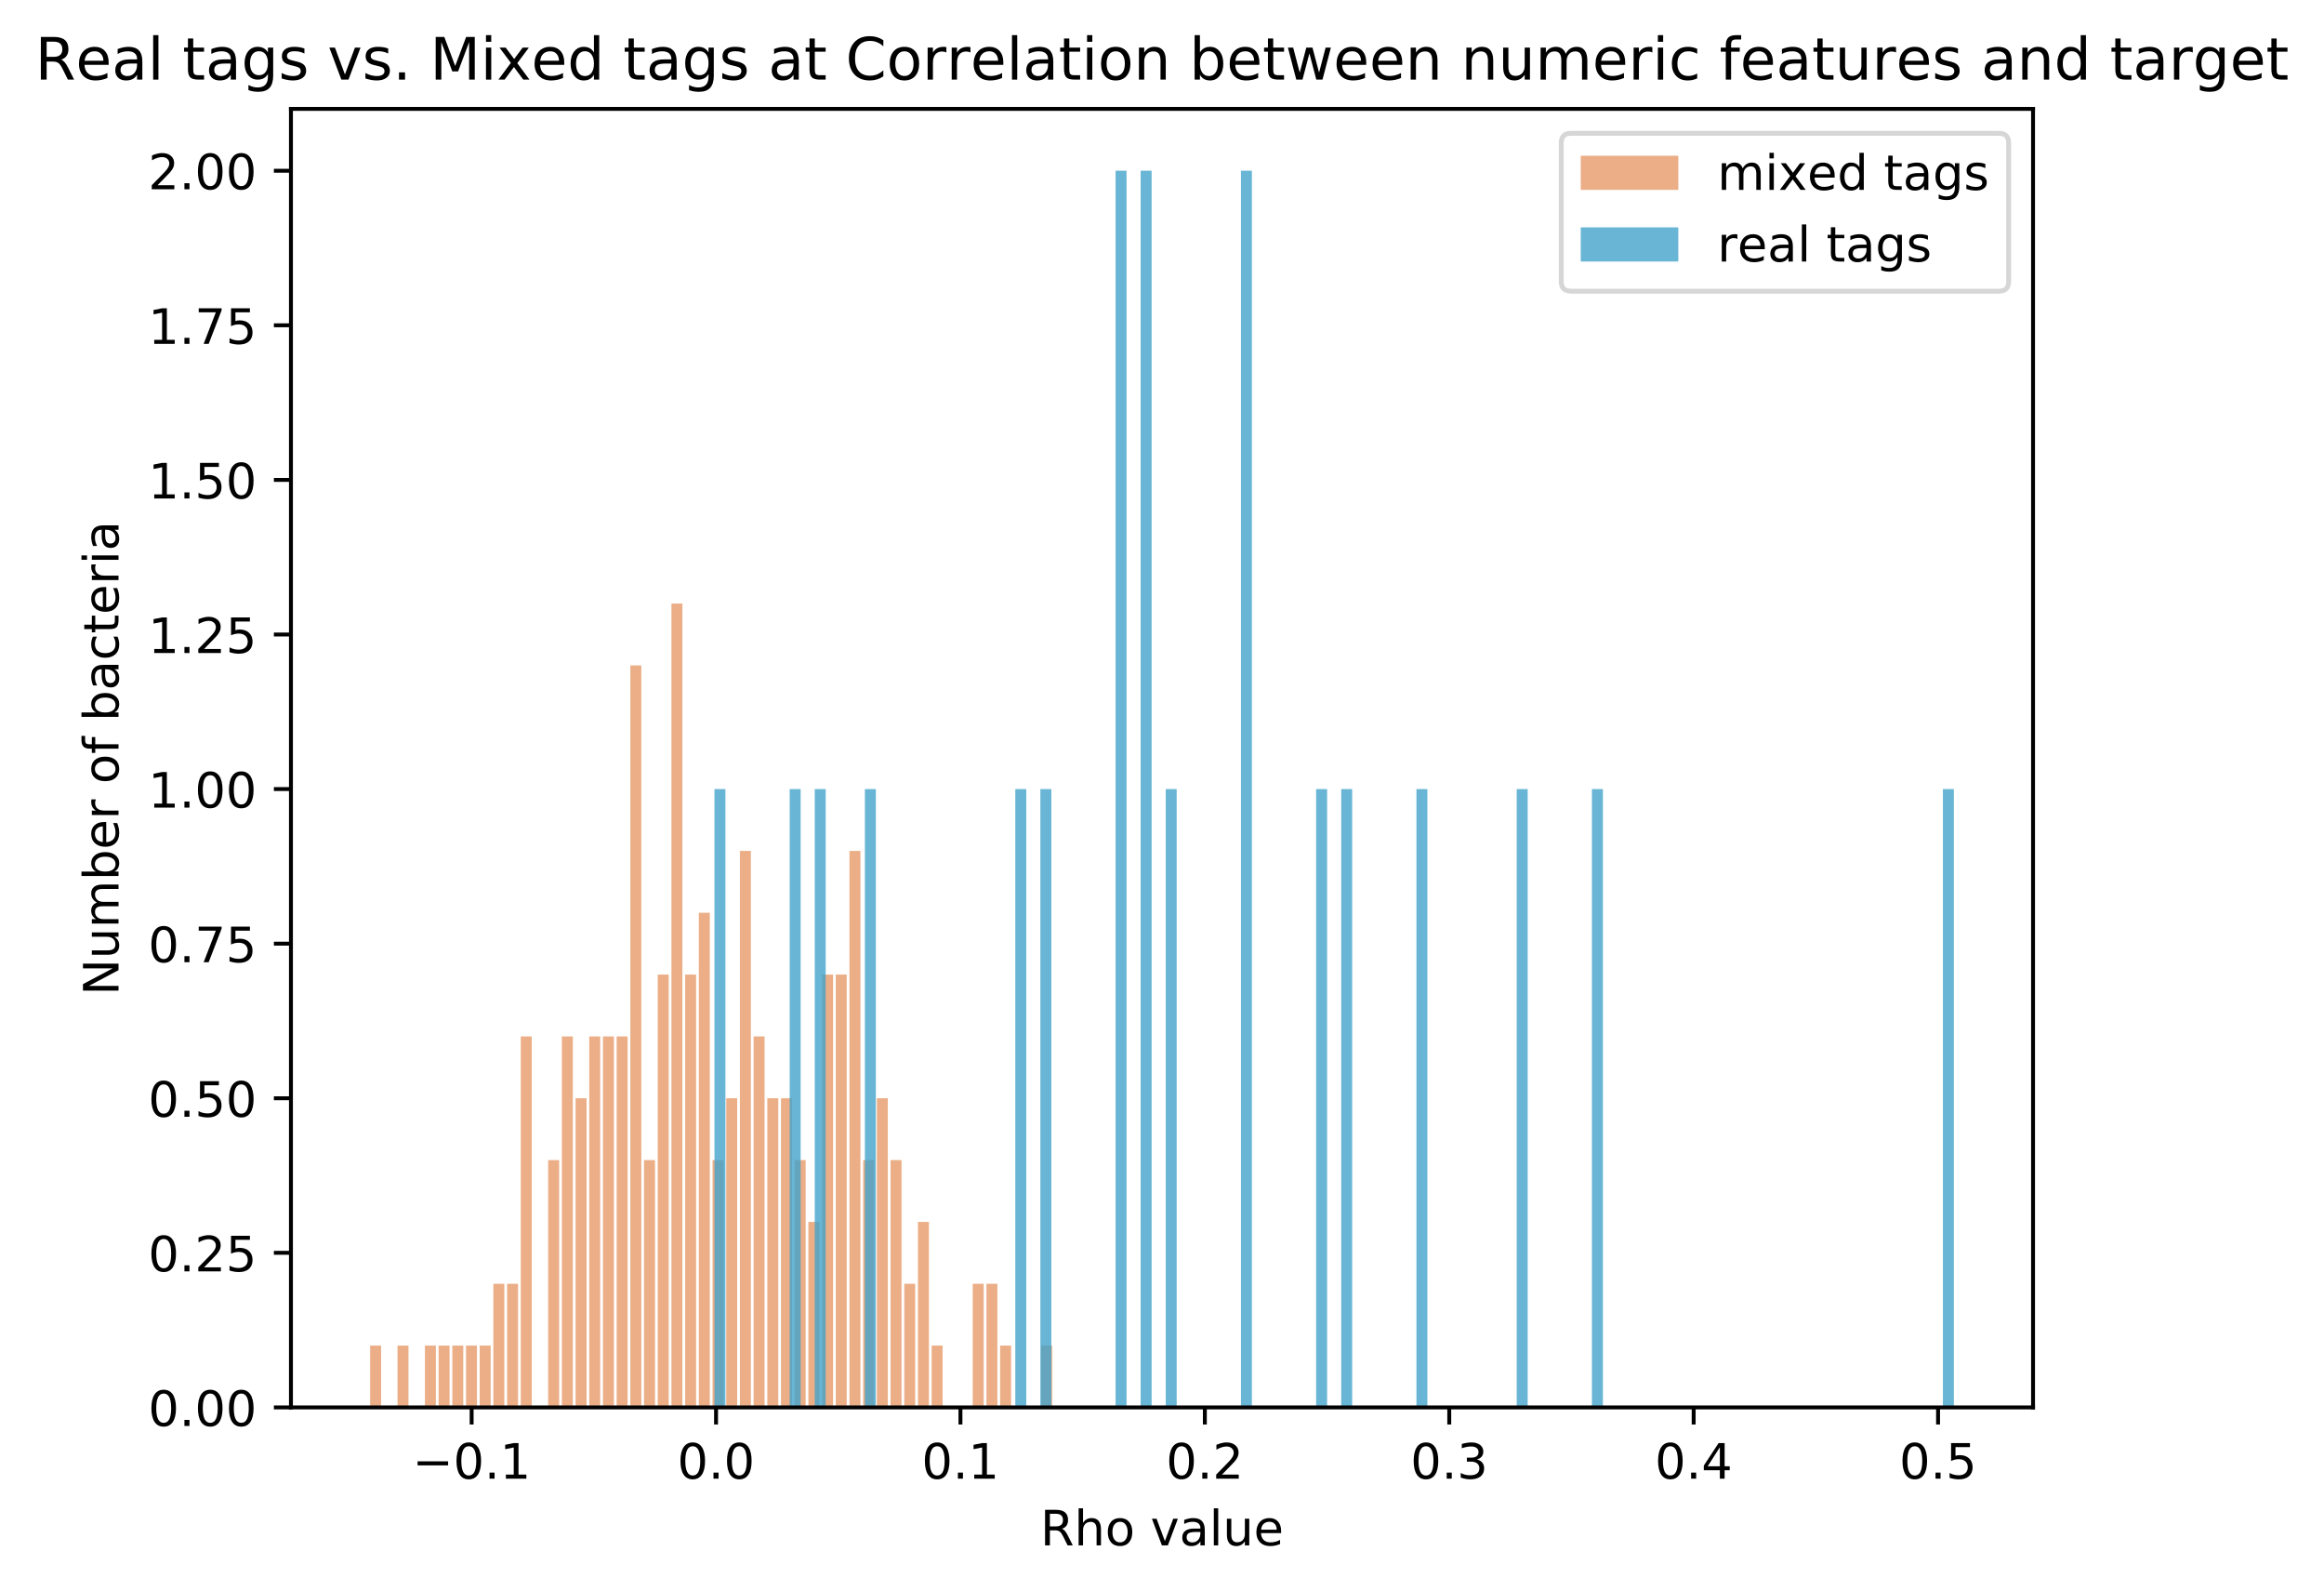 <?xml version="1.0" encoding="utf-8" standalone="no"?>
<!DOCTYPE svg PUBLIC "-//W3C//DTD SVG 1.1//EN"
  "http://www.w3.org/Graphics/SVG/1.1/DTD/svg11.dtd">
<!-- Created with matplotlib (https://matplotlib.org/) -->
<svg height="325.986pt" version="1.1" viewBox="0 0 476.408 325.986" width="476.408pt" xmlns="http://www.w3.org/2000/svg" xmlns:xlink="http://www.w3.org/1999/xlink">
 <defs>
  <style type="text/css">
*{stroke-linecap:butt;stroke-linejoin:round;}
  </style>
 </defs>
 <g id="figure_1">
  <g id="patch_1">
   <path d="M 0 325.986 
L 476.408 325.986 
L 476.408 0 
L 0 0 
z
" style="fill:#ffffff;"/>
  </g>
  <g id="axes_1">
   <g id="patch_2">
    <path d="M 59.644 288.43 
L 416.764 288.43 
L 416.764 22.318 
L 59.644 22.318 
z
" style="fill:#ffffff;"/>
   </g>
   <g id="patch_3">
    <path clip-path="url(#p32b5764f54)" d="M 75.876 288.43 
L 78.122 288.43 
L 78.122 275.758 
L 75.876 275.758 
z
" style="fill:#d95f0e;opacity:0.5;"/>
   </g>
   <g id="patch_4">
    <path clip-path="url(#p32b5764f54)" d="M 78.684 288.43 
L 80.93 288.43 
L 80.93 288.43 
L 78.684 288.43 
z
" style="fill:#d95f0e;opacity:0.5;"/>
   </g>
   <g id="patch_5">
    <path clip-path="url(#p32b5764f54)" d="M 81.491 288.43 
L 83.737 288.43 
L 83.737 275.758 
L 81.491 275.758 
z
" style="fill:#d95f0e;opacity:0.5;"/>
   </g>
   <g id="patch_6">
    <path clip-path="url(#p32b5764f54)" d="M 84.299 288.43 
L 86.545 288.43 
L 86.545 288.43 
L 84.299 288.43 
z
" style="fill:#d95f0e;opacity:0.5;"/>
   </g>
   <g id="patch_7">
    <path clip-path="url(#p32b5764f54)" d="M 87.106 288.43 
L 89.352 288.43 
L 89.352 275.758 
L 87.106 275.758 
z
" style="fill:#d95f0e;opacity:0.5;"/>
   </g>
   <g id="patch_8">
    <path clip-path="url(#p32b5764f54)" d="M 89.914 288.43 
L 92.16 288.43 
L 92.16 275.758 
L 89.914 275.758 
z
" style="fill:#d95f0e;opacity:0.5;"/>
   </g>
   <g id="patch_9">
    <path clip-path="url(#p32b5764f54)" d="M 92.721 288.43 
L 94.967 288.43 
L 94.967 275.758 
L 92.721 275.758 
z
" style="fill:#d95f0e;opacity:0.5;"/>
   </g>
   <g id="patch_10">
    <path clip-path="url(#p32b5764f54)" d="M 95.529 288.43 
L 97.775 288.43 
L 97.775 275.758 
L 95.529 275.758 
z
" style="fill:#d95f0e;opacity:0.5;"/>
   </g>
   <g id="patch_11">
    <path clip-path="url(#p32b5764f54)" d="M 98.336 288.43 
L 100.582 288.43 
L 100.582 275.758 
L 98.336 275.758 
z
" style="fill:#d95f0e;opacity:0.5;"/>
   </g>
   <g id="patch_12">
    <path clip-path="url(#p32b5764f54)" d="M 101.144 288.43 
L 103.39 288.43 
L 103.39 263.086 
L 101.144 263.086 
z
" style="fill:#d95f0e;opacity:0.5;"/>
   </g>
   <g id="patch_13">
    <path clip-path="url(#p32b5764f54)" d="M 103.951 288.43 
L 106.197 288.43 
L 106.197 263.086 
L 103.951 263.086 
z
" style="fill:#d95f0e;opacity:0.5;"/>
   </g>
   <g id="patch_14">
    <path clip-path="url(#p32b5764f54)" d="M 106.759 288.43 
L 109.005 288.43 
L 109.005 212.398 
L 106.759 212.398 
z
" style="fill:#d95f0e;opacity:0.5;"/>
   </g>
   <g id="patch_15">
    <path clip-path="url(#p32b5764f54)" d="M 109.566 288.43 
L 111.812 288.43 
L 111.812 288.43 
L 109.566 288.43 
z
" style="fill:#d95f0e;opacity:0.5;"/>
   </g>
   <g id="patch_16">
    <path clip-path="url(#p32b5764f54)" d="M 112.374 288.43 
L 114.62 288.43 
L 114.62 237.742 
L 112.374 237.742 
z
" style="fill:#d95f0e;opacity:0.5;"/>
   </g>
   <g id="patch_17">
    <path clip-path="url(#p32b5764f54)" d="M 115.181 288.43 
L 117.427 288.43 
L 117.427 212.398 
L 115.181 212.398 
z
" style="fill:#d95f0e;opacity:0.5;"/>
   </g>
   <g id="patch_18">
    <path clip-path="url(#p32b5764f54)" d="M 117.989 288.43 
L 120.235 288.43 
L 120.235 225.07 
L 117.989 225.07 
z
" style="fill:#d95f0e;opacity:0.5;"/>
   </g>
   <g id="patch_19">
    <path clip-path="url(#p32b5764f54)" d="M 120.796 288.43 
L 123.042 288.43 
L 123.042 212.398 
L 120.796 212.398 
z
" style="fill:#d95f0e;opacity:0.5;"/>
   </g>
   <g id="patch_20">
    <path clip-path="url(#p32b5764f54)" d="M 123.604 288.43 
L 125.85 288.43 
L 125.85 212.398 
L 123.604 212.398 
z
" style="fill:#d95f0e;opacity:0.5;"/>
   </g>
   <g id="patch_21">
    <path clip-path="url(#p32b5764f54)" d="M 126.411 288.43 
L 128.657 288.43 
L 128.657 212.398 
L 126.411 212.398 
z
" style="fill:#d95f0e;opacity:0.5;"/>
   </g>
   <g id="patch_22">
    <path clip-path="url(#p32b5764f54)" d="M 129.219 288.43 
L 131.465 288.43 
L 131.465 136.366 
L 129.219 136.366 
z
" style="fill:#d95f0e;opacity:0.5;"/>
   </g>
   <g id="patch_23">
    <path clip-path="url(#p32b5764f54)" d="M 132.026 288.43 
L 134.272 288.43 
L 134.272 237.742 
L 132.026 237.742 
z
" style="fill:#d95f0e;opacity:0.5;"/>
   </g>
   <g id="patch_24">
    <path clip-path="url(#p32b5764f54)" d="M 134.834 288.43 
L 137.08 288.43 
L 137.08 199.726 
L 134.834 199.726 
z
" style="fill:#d95f0e;opacity:0.5;"/>
   </g>
   <g id="patch_25">
    <path clip-path="url(#p32b5764f54)" d="M 137.641 288.43 
L 139.887 288.43 
L 139.887 123.694 
L 137.641 123.694 
z
" style="fill:#d95f0e;opacity:0.5;"/>
   </g>
   <g id="patch_26">
    <path clip-path="url(#p32b5764f54)" d="M 140.449 288.43 
L 142.695 288.43 
L 142.695 199.726 
L 140.449 199.726 
z
" style="fill:#d95f0e;opacity:0.5;"/>
   </g>
   <g id="patch_27">
    <path clip-path="url(#p32b5764f54)" d="M 143.256 288.43 
L 145.502 288.43 
L 145.502 187.054 
L 143.256 187.054 
z
" style="fill:#d95f0e;opacity:0.5;"/>
   </g>
   <g id="patch_28">
    <path clip-path="url(#p32b5764f54)" d="M 146.064 288.43 
L 148.31 288.43 
L 148.31 237.742 
L 146.064 237.742 
z
" style="fill:#d95f0e;opacity:0.5;"/>
   </g>
   <g id="patch_29">
    <path clip-path="url(#p32b5764f54)" d="M 148.871 288.43 
L 151.117 288.43 
L 151.117 225.07 
L 148.871 225.07 
z
" style="fill:#d95f0e;opacity:0.5;"/>
   </g>
   <g id="patch_30">
    <path clip-path="url(#p32b5764f54)" d="M 151.679 288.43 
L 153.925 288.43 
L 153.925 174.382 
L 151.679 174.382 
z
" style="fill:#d95f0e;opacity:0.5;"/>
   </g>
   <g id="patch_31">
    <path clip-path="url(#p32b5764f54)" d="M 154.486 288.43 
L 156.732 288.43 
L 156.732 212.398 
L 154.486 212.398 
z
" style="fill:#d95f0e;opacity:0.5;"/>
   </g>
   <g id="patch_32">
    <path clip-path="url(#p32b5764f54)" d="M 157.294 288.43 
L 159.54 288.43 
L 159.54 225.07 
L 157.294 225.07 
z
" style="fill:#d95f0e;opacity:0.5;"/>
   </g>
   <g id="patch_33">
    <path clip-path="url(#p32b5764f54)" d="M 160.101 288.43 
L 162.347 288.43 
L 162.347 225.07 
L 160.101 225.07 
z
" style="fill:#d95f0e;opacity:0.5;"/>
   </g>
   <g id="patch_34">
    <path clip-path="url(#p32b5764f54)" d="M 162.909 288.43 
L 165.155 288.43 
L 165.155 237.742 
L 162.909 237.742 
z
" style="fill:#d95f0e;opacity:0.5;"/>
   </g>
   <g id="patch_35">
    <path clip-path="url(#p32b5764f54)" d="M 165.716 288.43 
L 167.962 288.43 
L 167.962 250.414 
L 165.716 250.414 
z
" style="fill:#d95f0e;opacity:0.5;"/>
   </g>
   <g id="patch_36">
    <path clip-path="url(#p32b5764f54)" d="M 168.524 288.43 
L 170.77 288.43 
L 170.77 199.726 
L 168.524 199.726 
z
" style="fill:#d95f0e;opacity:0.5;"/>
   </g>
   <g id="patch_37">
    <path clip-path="url(#p32b5764f54)" d="M 171.331 288.43 
L 173.577 288.43 
L 173.577 199.726 
L 171.331 199.726 
z
" style="fill:#d95f0e;opacity:0.5;"/>
   </g>
   <g id="patch_38">
    <path clip-path="url(#p32b5764f54)" d="M 174.139 288.43 
L 176.385 288.43 
L 176.385 174.382 
L 174.139 174.382 
z
" style="fill:#d95f0e;opacity:0.5;"/>
   </g>
   <g id="patch_39">
    <path clip-path="url(#p32b5764f54)" d="M 176.946 288.43 
L 179.192 288.43 
L 179.192 237.742 
L 176.946 237.742 
z
" style="fill:#d95f0e;opacity:0.5;"/>
   </g>
   <g id="patch_40">
    <path clip-path="url(#p32b5764f54)" d="M 179.754 288.43 
L 182 288.43 
L 182 225.07 
L 179.754 225.07 
z
" style="fill:#d95f0e;opacity:0.5;"/>
   </g>
   <g id="patch_41">
    <path clip-path="url(#p32b5764f54)" d="M 182.561 288.43 
L 184.807 288.43 
L 184.807 237.742 
L 182.561 237.742 
z
" style="fill:#d95f0e;opacity:0.5;"/>
   </g>
   <g id="patch_42">
    <path clip-path="url(#p32b5764f54)" d="M 185.369 288.43 
L 187.615 288.43 
L 187.615 263.086 
L 185.369 263.086 
z
" style="fill:#d95f0e;opacity:0.5;"/>
   </g>
   <g id="patch_43">
    <path clip-path="url(#p32b5764f54)" d="M 188.176 288.43 
L 190.422 288.43 
L 190.422 250.414 
L 188.176 250.414 
z
" style="fill:#d95f0e;opacity:0.5;"/>
   </g>
   <g id="patch_44">
    <path clip-path="url(#p32b5764f54)" d="M 190.984 288.43 
L 193.23 288.43 
L 193.23 275.758 
L 190.984 275.758 
z
" style="fill:#d95f0e;opacity:0.5;"/>
   </g>
   <g id="patch_45">
    <path clip-path="url(#p32b5764f54)" d="M 193.791 288.43 
L 196.037 288.43 
L 196.037 288.43 
L 193.791 288.43 
z
" style="fill:#d95f0e;opacity:0.5;"/>
   </g>
   <g id="patch_46">
    <path clip-path="url(#p32b5764f54)" d="M 196.599 288.43 
L 198.845 288.43 
L 198.845 288.43 
L 196.599 288.43 
z
" style="fill:#d95f0e;opacity:0.5;"/>
   </g>
   <g id="patch_47">
    <path clip-path="url(#p32b5764f54)" d="M 199.406 288.43 
L 201.652 288.43 
L 201.652 263.086 
L 199.406 263.086 
z
" style="fill:#d95f0e;opacity:0.5;"/>
   </g>
   <g id="patch_48">
    <path clip-path="url(#p32b5764f54)" d="M 202.214 288.43 
L 204.459 288.43 
L 204.459 263.086 
L 202.214 263.086 
z
" style="fill:#d95f0e;opacity:0.5;"/>
   </g>
   <g id="patch_49">
    <path clip-path="url(#p32b5764f54)" d="M 205.021 288.43 
L 207.267 288.43 
L 207.267 275.758 
L 205.021 275.758 
z
" style="fill:#d95f0e;opacity:0.5;"/>
   </g>
   <g id="patch_50">
    <path clip-path="url(#p32b5764f54)" d="M 207.828 288.43 
L 210.074 288.43 
L 210.074 288.43 
L 207.828 288.43 
z
" style="fill:#d95f0e;opacity:0.5;"/>
   </g>
   <g id="patch_51">
    <path clip-path="url(#p32b5764f54)" d="M 210.636 288.43 
L 212.882 288.43 
L 212.882 288.43 
L 210.636 288.43 
z
" style="fill:#d95f0e;opacity:0.5;"/>
   </g>
   <g id="patch_52">
    <path clip-path="url(#p32b5764f54)" d="M 213.443 288.43 
L 215.689 288.43 
L 215.689 275.758 
L 213.443 275.758 
z
" style="fill:#d95f0e;opacity:0.5;"/>
   </g>
   <g id="patch_53">
    <path clip-path="url(#p32b5764f54)" d="M 146.461 288.43 
L 148.707 288.43 
L 148.707 161.71 
L 146.461 161.71 
z
" style="fill:#43a2ca;opacity:0.8;"/>
   </g>
   <g id="patch_54">
    <path clip-path="url(#p32b5764f54)" d="M 151.6 288.43 
L 153.846 288.43 
L 153.846 288.43 
L 151.6 288.43 
z
" style="fill:#43a2ca;opacity:0.8;"/>
   </g>
   <g id="patch_55">
    <path clip-path="url(#p32b5764f54)" d="M 156.739 288.43 
L 158.985 288.43 
L 158.985 288.43 
L 156.739 288.43 
z
" style="fill:#43a2ca;opacity:0.8;"/>
   </g>
   <g id="patch_56">
    <path clip-path="url(#p32b5764f54)" d="M 161.879 288.43 
L 164.125 288.43 
L 164.125 161.71 
L 161.879 161.71 
z
" style="fill:#43a2ca;opacity:0.8;"/>
   </g>
   <g id="patch_57">
    <path clip-path="url(#p32b5764f54)" d="M 167.018 288.43 
L 169.264 288.43 
L 169.264 161.71 
L 167.018 161.71 
z
" style="fill:#43a2ca;opacity:0.8;"/>
   </g>
   <g id="patch_58">
    <path clip-path="url(#p32b5764f54)" d="M 172.157 288.43 
L 174.403 288.43 
L 174.403 288.43 
L 172.157 288.43 
z
" style="fill:#43a2ca;opacity:0.8;"/>
   </g>
   <g id="patch_59">
    <path clip-path="url(#p32b5764f54)" d="M 177.296 288.43 
L 179.542 288.43 
L 179.542 161.71 
L 177.296 161.71 
z
" style="fill:#43a2ca;opacity:0.8;"/>
   </g>
   <g id="patch_60">
    <path clip-path="url(#p32b5764f54)" d="M 182.436 288.43 
L 184.682 288.43 
L 184.682 288.43 
L 182.436 288.43 
z
" style="fill:#43a2ca;opacity:0.8;"/>
   </g>
   <g id="patch_61">
    <path clip-path="url(#p32b5764f54)" d="M 187.575 288.43 
L 189.821 288.43 
L 189.821 288.43 
L 187.575 288.43 
z
" style="fill:#43a2ca;opacity:0.8;"/>
   </g>
   <g id="patch_62">
    <path clip-path="url(#p32b5764f54)" d="M 192.714 288.43 
L 194.96 288.43 
L 194.96 288.43 
L 192.714 288.43 
z
" style="fill:#43a2ca;opacity:0.8;"/>
   </g>
   <g id="patch_63">
    <path clip-path="url(#p32b5764f54)" d="M 197.853 288.43 
L 200.099 288.43 
L 200.099 288.43 
L 197.853 288.43 
z
" style="fill:#43a2ca;opacity:0.8;"/>
   </g>
   <g id="patch_64">
    <path clip-path="url(#p32b5764f54)" d="M 202.993 288.43 
L 205.239 288.43 
L 205.239 288.43 
L 202.993 288.43 
z
" style="fill:#43a2ca;opacity:0.8;"/>
   </g>
   <g id="patch_65">
    <path clip-path="url(#p32b5764f54)" d="M 208.132 288.43 
L 210.378 288.43 
L 210.378 161.71 
L 208.132 161.71 
z
" style="fill:#43a2ca;opacity:0.8;"/>
   </g>
   <g id="patch_66">
    <path clip-path="url(#p32b5764f54)" d="M 213.271 288.43 
L 215.517 288.43 
L 215.517 161.71 
L 213.271 161.71 
z
" style="fill:#43a2ca;opacity:0.8;"/>
   </g>
   <g id="patch_67">
    <path clip-path="url(#p32b5764f54)" d="M 218.411 288.43 
L 220.657 288.43 
L 220.657 288.43 
L 218.411 288.43 
z
" style="fill:#43a2ca;opacity:0.8;"/>
   </g>
   <g id="patch_68">
    <path clip-path="url(#p32b5764f54)" d="M 223.55 288.43 
L 225.796 288.43 
L 225.796 288.43 
L 223.55 288.43 
z
" style="fill:#43a2ca;opacity:0.8;"/>
   </g>
   <g id="patch_69">
    <path clip-path="url(#p32b5764f54)" d="M 228.689 288.43 
L 230.935 288.43 
L 230.935 34.99 
L 228.689 34.99 
z
" style="fill:#43a2ca;opacity:0.8;"/>
   </g>
   <g id="patch_70">
    <path clip-path="url(#p32b5764f54)" d="M 233.828 288.43 
L 236.074 288.43 
L 236.074 34.99 
L 233.828 34.99 
z
" style="fill:#43a2ca;opacity:0.8;"/>
   </g>
   <g id="patch_71">
    <path clip-path="url(#p32b5764f54)" d="M 238.968 288.43 
L 241.214 288.43 
L 241.214 161.71 
L 238.968 161.71 
z
" style="fill:#43a2ca;opacity:0.8;"/>
   </g>
   <g id="patch_72">
    <path clip-path="url(#p32b5764f54)" d="M 244.107 288.43 
L 246.353 288.43 
L 246.353 288.43 
L 244.107 288.43 
z
" style="fill:#43a2ca;opacity:0.8;"/>
   </g>
   <g id="patch_73">
    <path clip-path="url(#p32b5764f54)" d="M 249.246 288.43 
L 251.492 288.43 
L 251.492 288.43 
L 249.246 288.43 
z
" style="fill:#43a2ca;opacity:0.8;"/>
   </g>
   <g id="patch_74">
    <path clip-path="url(#p32b5764f54)" d="M 254.385 288.43 
L 256.631 288.43 
L 256.631 34.99 
L 254.385 34.99 
z
" style="fill:#43a2ca;opacity:0.8;"/>
   </g>
   <g id="patch_75">
    <path clip-path="url(#p32b5764f54)" d="M 259.525 288.43 
L 261.771 288.43 
L 261.771 288.43 
L 259.525 288.43 
z
" style="fill:#43a2ca;opacity:0.8;"/>
   </g>
   <g id="patch_76">
    <path clip-path="url(#p32b5764f54)" d="M 264.664 288.43 
L 266.91 288.43 
L 266.91 288.43 
L 264.664 288.43 
z
" style="fill:#43a2ca;opacity:0.8;"/>
   </g>
   <g id="patch_77">
    <path clip-path="url(#p32b5764f54)" d="M 269.803 288.43 
L 272.049 288.43 
L 272.049 161.71 
L 269.803 161.71 
z
" style="fill:#43a2ca;opacity:0.8;"/>
   </g>
   <g id="patch_78">
    <path clip-path="url(#p32b5764f54)" d="M 274.943 288.43 
L 277.189 288.43 
L 277.189 161.71 
L 274.943 161.71 
z
" style="fill:#43a2ca;opacity:0.8;"/>
   </g>
   <g id="patch_79">
    <path clip-path="url(#p32b5764f54)" d="M 280.082 288.43 
L 282.328 288.43 
L 282.328 288.43 
L 280.082 288.43 
z
" style="fill:#43a2ca;opacity:0.8;"/>
   </g>
   <g id="patch_80">
    <path clip-path="url(#p32b5764f54)" d="M 285.221 288.43 
L 287.467 288.43 
L 287.467 288.43 
L 285.221 288.43 
z
" style="fill:#43a2ca;opacity:0.8;"/>
   </g>
   <g id="patch_81">
    <path clip-path="url(#p32b5764f54)" d="M 290.36 288.43 
L 292.606 288.43 
L 292.606 161.71 
L 290.36 161.71 
z
" style="fill:#43a2ca;opacity:0.8;"/>
   </g>
   <g id="patch_82">
    <path clip-path="url(#p32b5764f54)" d="M 295.5 288.43 
L 297.746 288.43 
L 297.746 288.43 
L 295.5 288.43 
z
" style="fill:#43a2ca;opacity:0.8;"/>
   </g>
   <g id="patch_83">
    <path clip-path="url(#p32b5764f54)" d="M 300.639 288.43 
L 302.885 288.43 
L 302.885 288.43 
L 300.639 288.43 
z
" style="fill:#43a2ca;opacity:0.8;"/>
   </g>
   <g id="patch_84">
    <path clip-path="url(#p32b5764f54)" d="M 305.778 288.43 
L 308.024 288.43 
L 308.024 288.43 
L 305.778 288.43 
z
" style="fill:#43a2ca;opacity:0.8;"/>
   </g>
   <g id="patch_85">
    <path clip-path="url(#p32b5764f54)" d="M 310.917 288.43 
L 313.163 288.43 
L 313.163 161.71 
L 310.917 161.71 
z
" style="fill:#43a2ca;opacity:0.8;"/>
   </g>
   <g id="patch_86">
    <path clip-path="url(#p32b5764f54)" d="M 316.057 288.43 
L 318.303 288.43 
L 318.303 288.43 
L 316.057 288.43 
z
" style="fill:#43a2ca;opacity:0.8;"/>
   </g>
   <g id="patch_87">
    <path clip-path="url(#p32b5764f54)" d="M 321.196 288.43 
L 323.442 288.43 
L 323.442 288.43 
L 321.196 288.43 
z
" style="fill:#43a2ca;opacity:0.8;"/>
   </g>
   <g id="patch_88">
    <path clip-path="url(#p32b5764f54)" d="M 326.335 288.43 
L 328.581 288.43 
L 328.581 161.71 
L 326.335 161.71 
z
" style="fill:#43a2ca;opacity:0.8;"/>
   </g>
   <g id="patch_89">
    <path clip-path="url(#p32b5764f54)" d="M 331.475 288.43 
L 333.721 288.43 
L 333.721 288.43 
L 331.475 288.43 
z
" style="fill:#43a2ca;opacity:0.8;"/>
   </g>
   <g id="patch_90">
    <path clip-path="url(#p32b5764f54)" d="M 336.614 288.43 
L 338.86 288.43 
L 338.86 288.43 
L 336.614 288.43 
z
" style="fill:#43a2ca;opacity:0.8;"/>
   </g>
   <g id="patch_91">
    <path clip-path="url(#p32b5764f54)" d="M 341.753 288.43 
L 343.999 288.43 
L 343.999 288.43 
L 341.753 288.43 
z
" style="fill:#43a2ca;opacity:0.8;"/>
   </g>
   <g id="patch_92">
    <path clip-path="url(#p32b5764f54)" d="M 346.892 288.43 
L 349.138 288.43 
L 349.138 288.43 
L 346.892 288.43 
z
" style="fill:#43a2ca;opacity:0.8;"/>
   </g>
   <g id="patch_93">
    <path clip-path="url(#p32b5764f54)" d="M 352.032 288.43 
L 354.278 288.43 
L 354.278 288.43 
L 352.032 288.43 
z
" style="fill:#43a2ca;opacity:0.8;"/>
   </g>
   <g id="patch_94">
    <path clip-path="url(#p32b5764f54)" d="M 357.171 288.43 
L 359.417 288.43 
L 359.417 288.43 
L 357.171 288.43 
z
" style="fill:#43a2ca;opacity:0.8;"/>
   </g>
   <g id="patch_95">
    <path clip-path="url(#p32b5764f54)" d="M 362.31 288.43 
L 364.556 288.43 
L 364.556 288.43 
L 362.31 288.43 
z
" style="fill:#43a2ca;opacity:0.8;"/>
   </g>
   <g id="patch_96">
    <path clip-path="url(#p32b5764f54)" d="M 367.449 288.43 
L 369.695 288.43 
L 369.695 288.43 
L 367.449 288.43 
z
" style="fill:#43a2ca;opacity:0.8;"/>
   </g>
   <g id="patch_97">
    <path clip-path="url(#p32b5764f54)" d="M 372.589 288.43 
L 374.835 288.43 
L 374.835 288.43 
L 372.589 288.43 
z
" style="fill:#43a2ca;opacity:0.8;"/>
   </g>
   <g id="patch_98">
    <path clip-path="url(#p32b5764f54)" d="M 377.728 288.43 
L 379.974 288.43 
L 379.974 288.43 
L 377.728 288.43 
z
" style="fill:#43a2ca;opacity:0.8;"/>
   </g>
   <g id="patch_99">
    <path clip-path="url(#p32b5764f54)" d="M 382.867 288.43 
L 385.113 288.43 
L 385.113 288.43 
L 382.867 288.43 
z
" style="fill:#43a2ca;opacity:0.8;"/>
   </g>
   <g id="patch_100">
    <path clip-path="url(#p32b5764f54)" d="M 388.006 288.43 
L 390.252 288.43 
L 390.252 288.43 
L 388.006 288.43 
z
" style="fill:#43a2ca;opacity:0.8;"/>
   </g>
   <g id="patch_101">
    <path clip-path="url(#p32b5764f54)" d="M 393.146 288.43 
L 395.392 288.43 
L 395.392 288.43 
L 393.146 288.43 
z
" style="fill:#43a2ca;opacity:0.8;"/>
   </g>
   <g id="patch_102">
    <path clip-path="url(#p32b5764f54)" d="M 398.285 288.43 
L 400.531 288.43 
L 400.531 161.71 
L 398.285 161.71 
z
" style="fill:#43a2ca;opacity:0.8;"/>
   </g>
   <g id="matplotlib.axis_1">
    <g id="xtick_1">
     <g id="line2d_1">
      <defs>
       <path d="M 0 0 
L 0 3.5 
" id="m6c01885e15" style="stroke:#000000;stroke-width:0.8;"/>
      </defs>
      <g>
       <use style="stroke:#000000;stroke-width:0.8;" x="96.683" xlink:href="#m6c01885e15" y="288.43"/>
      </g>
     </g>
     <g id="text_1">
      <!-- −0.1 -->
      <defs>
       <path d="M 10.594 35.5 
L 73.188 35.5 
L 73.188 27.203 
L 10.594 27.203 
z
" id="DejaVuSans-8722"/>
       <path d="M 31.781 66.406 
Q 24.172 66.406 20.328 58.906 
Q 16.5 51.422 16.5 36.375 
Q 16.5 21.391 20.328 13.891 
Q 24.172 6.391 31.781 6.391 
Q 39.453 6.391 43.281 13.891 
Q 47.125 21.391 47.125 36.375 
Q 47.125 51.422 43.281 58.906 
Q 39.453 66.406 31.781 66.406 
z
M 31.781 74.219 
Q 44.047 74.219 50.516 64.516 
Q 56.984 54.828 56.984 36.375 
Q 56.984 17.969 50.516 8.266 
Q 44.047 -1.422 31.781 -1.422 
Q 19.531 -1.422 13.062 8.266 
Q 6.594 17.969 6.594 36.375 
Q 6.594 54.828 13.062 64.516 
Q 19.531 74.219 31.781 74.219 
z
" id="DejaVuSans-48"/>
       <path d="M 10.688 12.406 
L 21 12.406 
L 21 0 
L 10.688 0 
z
" id="DejaVuSans-46"/>
       <path d="M 12.406 8.297 
L 28.516 8.297 
L 28.516 63.922 
L 10.984 60.406 
L 10.984 69.391 
L 28.422 72.906 
L 38.281 72.906 
L 38.281 8.297 
L 54.391 8.297 
L 54.391 0 
L 12.406 0 
z
" id="DejaVuSans-49"/>
      </defs>
      <g transform="translate(84.542 303.029)scale(0.1 -0.1)">
       <use xlink:href="#DejaVuSans-8722"/>
       <use x="83.789" xlink:href="#DejaVuSans-48"/>
       <use x="147.412" xlink:href="#DejaVuSans-46"/>
       <use x="179.199" xlink:href="#DejaVuSans-49"/>
      </g>
     </g>
    </g>
    <g id="xtick_2">
     <g id="line2d_2">
      <g>
       <use style="stroke:#000000;stroke-width:0.8;" x="146.785" xlink:href="#m6c01885e15" y="288.43"/>
      </g>
     </g>
     <g id="text_2">
      <!-- 0.0 -->
      <g transform="translate(138.833 303.029)scale(0.1 -0.1)">
       <use xlink:href="#DejaVuSans-48"/>
       <use x="63.623" xlink:href="#DejaVuSans-46"/>
       <use x="95.41" xlink:href="#DejaVuSans-48"/>
      </g>
     </g>
    </g>
    <g id="xtick_3">
     <g id="line2d_3">
      <g>
       <use style="stroke:#000000;stroke-width:0.8;" x="196.887" xlink:href="#m6c01885e15" y="288.43"/>
      </g>
     </g>
     <g id="text_3">
      <!-- 0.1 -->
      <g transform="translate(188.935 303.029)scale(0.1 -0.1)">
       <use xlink:href="#DejaVuSans-48"/>
       <use x="63.623" xlink:href="#DejaVuSans-46"/>
       <use x="95.41" xlink:href="#DejaVuSans-49"/>
      </g>
     </g>
    </g>
    <g id="xtick_4">
     <g id="line2d_4">
      <g>
       <use style="stroke:#000000;stroke-width:0.8;" x="246.988" xlink:href="#m6c01885e15" y="288.43"/>
      </g>
     </g>
     <g id="text_4">
      <!-- 0.2 -->
      <defs>
       <path d="M 19.188 8.297 
L 53.609 8.297 
L 53.609 0 
L 7.328 0 
L 7.328 8.297 
Q 12.938 14.109 22.625 23.891 
Q 32.328 33.688 34.812 36.531 
Q 39.547 41.844 41.422 45.531 
Q 43.312 49.219 43.312 52.781 
Q 43.312 58.594 39.234 62.25 
Q 35.156 65.922 28.609 65.922 
Q 23.969 65.922 18.812 64.312 
Q 13.672 62.703 7.812 59.422 
L 7.812 69.391 
Q 13.766 71.781 18.938 73 
Q 24.125 74.219 28.422 74.219 
Q 39.75 74.219 46.484 68.547 
Q 53.219 62.891 53.219 53.422 
Q 53.219 48.922 51.531 44.891 
Q 49.859 40.875 45.406 35.406 
Q 44.188 33.984 37.641 27.219 
Q 31.109 20.453 19.188 8.297 
z
" id="DejaVuSans-50"/>
      </defs>
      <g transform="translate(239.037 303.029)scale(0.1 -0.1)">
       <use xlink:href="#DejaVuSans-48"/>
       <use x="63.623" xlink:href="#DejaVuSans-46"/>
       <use x="95.41" xlink:href="#DejaVuSans-50"/>
      </g>
     </g>
    </g>
    <g id="xtick_5">
     <g id="line2d_5">
      <g>
       <use style="stroke:#000000;stroke-width:0.8;" x="297.09" xlink:href="#m6c01885e15" y="288.43"/>
      </g>
     </g>
     <g id="text_5">
      <!-- 0.3 -->
      <defs>
       <path d="M 40.578 39.312 
Q 47.656 37.797 51.625 33 
Q 55.609 28.219 55.609 21.188 
Q 55.609 10.406 48.188 4.484 
Q 40.766 -1.422 27.094 -1.422 
Q 22.516 -1.422 17.656 -0.516 
Q 12.797 0.391 7.625 2.203 
L 7.625 11.719 
Q 11.719 9.328 16.594 8.109 
Q 21.484 6.891 26.812 6.891 
Q 36.078 6.891 40.938 10.547 
Q 45.797 14.203 45.797 21.188 
Q 45.797 27.641 41.281 31.266 
Q 36.766 34.906 28.719 34.906 
L 20.219 34.906 
L 20.219 43.016 
L 29.109 43.016 
Q 36.375 43.016 40.234 45.922 
Q 44.094 48.828 44.094 54.297 
Q 44.094 59.906 40.109 62.906 
Q 36.141 65.922 28.719 65.922 
Q 24.656 65.922 20.016 65.031 
Q 15.375 64.156 9.812 62.312 
L 9.812 71.094 
Q 15.438 72.656 20.344 73.438 
Q 25.25 74.219 29.594 74.219 
Q 40.828 74.219 47.359 69.109 
Q 53.906 64.016 53.906 55.328 
Q 53.906 49.266 50.438 45.094 
Q 46.969 40.922 40.578 39.312 
z
" id="DejaVuSans-51"/>
      </defs>
      <g transform="translate(289.139 303.029)scale(0.1 -0.1)">
       <use xlink:href="#DejaVuSans-48"/>
       <use x="63.623" xlink:href="#DejaVuSans-46"/>
       <use x="95.41" xlink:href="#DejaVuSans-51"/>
      </g>
     </g>
    </g>
    <g id="xtick_6">
     <g id="line2d_6">
      <g>
       <use style="stroke:#000000;stroke-width:0.8;" x="347.192" xlink:href="#m6c01885e15" y="288.43"/>
      </g>
     </g>
     <g id="text_6">
      <!-- 0.4 -->
      <defs>
       <path d="M 37.797 64.312 
L 12.891 25.391 
L 37.797 25.391 
z
M 35.203 72.906 
L 47.609 72.906 
L 47.609 25.391 
L 58.016 25.391 
L 58.016 17.188 
L 47.609 17.188 
L 47.609 0 
L 37.797 0 
L 37.797 17.188 
L 4.891 17.188 
L 4.891 26.703 
z
" id="DejaVuSans-52"/>
      </defs>
      <g transform="translate(339.24 303.029)scale(0.1 -0.1)">
       <use xlink:href="#DejaVuSans-48"/>
       <use x="63.623" xlink:href="#DejaVuSans-46"/>
       <use x="95.41" xlink:href="#DejaVuSans-52"/>
      </g>
     </g>
    </g>
    <g id="xtick_7">
     <g id="line2d_7">
      <g>
       <use style="stroke:#000000;stroke-width:0.8;" x="397.293" xlink:href="#m6c01885e15" y="288.43"/>
      </g>
     </g>
     <g id="text_7">
      <!-- 0.5 -->
      <defs>
       <path d="M 10.797 72.906 
L 49.516 72.906 
L 49.516 64.594 
L 19.828 64.594 
L 19.828 46.734 
Q 21.969 47.469 24.109 47.828 
Q 26.266 48.188 28.422 48.188 
Q 40.625 48.188 47.75 41.5 
Q 54.891 34.812 54.891 23.391 
Q 54.891 11.625 47.562 5.094 
Q 40.234 -1.422 26.906 -1.422 
Q 22.312 -1.422 17.547 -0.641 
Q 12.797 0.141 7.719 1.703 
L 7.719 11.625 
Q 12.109 9.234 16.797 8.062 
Q 21.484 6.891 26.703 6.891 
Q 35.156 6.891 40.078 11.328 
Q 45.016 15.766 45.016 23.391 
Q 45.016 31 40.078 35.438 
Q 35.156 39.891 26.703 39.891 
Q 22.75 39.891 18.812 39.016 
Q 14.891 38.141 10.797 36.281 
z
" id="DejaVuSans-53"/>
      </defs>
      <g transform="translate(389.342 303.029)scale(0.1 -0.1)">
       <use xlink:href="#DejaVuSans-48"/>
       <use x="63.623" xlink:href="#DejaVuSans-46"/>
       <use x="95.41" xlink:href="#DejaVuSans-53"/>
      </g>
     </g>
    </g>
    <g id="text_8">
     <!-- Rho value -->
     <defs>
      <path d="M 44.391 34.188 
Q 47.562 33.109 50.562 29.594 
Q 53.562 26.078 56.594 19.922 
L 66.609 0 
L 56 0 
L 46.688 18.703 
Q 43.062 26.031 39.672 28.422 
Q 36.281 30.812 30.422 30.812 
L 19.672 30.812 
L 19.672 0 
L 9.812 0 
L 9.812 72.906 
L 32.078 72.906 
Q 44.578 72.906 50.734 67.672 
Q 56.891 62.453 56.891 51.906 
Q 56.891 45.016 53.688 40.469 
Q 50.484 35.938 44.391 34.188 
z
M 19.672 64.797 
L 19.672 38.922 
L 32.078 38.922 
Q 39.203 38.922 42.844 42.219 
Q 46.484 45.516 46.484 51.906 
Q 46.484 58.297 42.844 61.547 
Q 39.203 64.797 32.078 64.797 
z
" id="DejaVuSans-82"/>
      <path d="M 54.891 33.016 
L 54.891 0 
L 45.906 0 
L 45.906 32.719 
Q 45.906 40.484 42.875 44.328 
Q 39.844 48.188 33.797 48.188 
Q 26.516 48.188 22.312 43.547 
Q 18.109 38.922 18.109 30.906 
L 18.109 0 
L 9.078 0 
L 9.078 75.984 
L 18.109 75.984 
L 18.109 46.188 
Q 21.344 51.125 25.703 53.562 
Q 30.078 56 35.797 56 
Q 45.219 56 50.047 50.172 
Q 54.891 44.344 54.891 33.016 
z
" id="DejaVuSans-104"/>
      <path d="M 30.609 48.391 
Q 23.391 48.391 19.188 42.75 
Q 14.984 37.109 14.984 27.297 
Q 14.984 17.484 19.156 11.844 
Q 23.344 6.203 30.609 6.203 
Q 37.797 6.203 41.984 11.859 
Q 46.188 17.531 46.188 27.297 
Q 46.188 37.016 41.984 42.703 
Q 37.797 48.391 30.609 48.391 
z
M 30.609 56 
Q 42.328 56 49.016 48.375 
Q 55.719 40.766 55.719 27.297 
Q 55.719 13.875 49.016 6.219 
Q 42.328 -1.422 30.609 -1.422 
Q 18.844 -1.422 12.172 6.219 
Q 5.516 13.875 5.516 27.297 
Q 5.516 40.766 12.172 48.375 
Q 18.844 56 30.609 56 
z
" id="DejaVuSans-111"/>
      <path id="DejaVuSans-32"/>
      <path d="M 2.984 54.688 
L 12.5 54.688 
L 29.594 8.797 
L 46.688 54.688 
L 56.203 54.688 
L 35.688 0 
L 23.484 0 
z
" id="DejaVuSans-118"/>
      <path d="M 34.281 27.484 
Q 23.391 27.484 19.188 25 
Q 14.984 22.516 14.984 16.5 
Q 14.984 11.719 18.141 8.906 
Q 21.297 6.109 26.703 6.109 
Q 34.188 6.109 38.703 11.406 
Q 43.219 16.703 43.219 25.484 
L 43.219 27.484 
z
M 52.203 31.203 
L 52.203 0 
L 43.219 0 
L 43.219 8.297 
Q 40.141 3.328 35.547 0.953 
Q 30.953 -1.422 24.312 -1.422 
Q 15.922 -1.422 10.953 3.297 
Q 6 8.016 6 15.922 
Q 6 25.141 12.172 29.828 
Q 18.359 34.516 30.609 34.516 
L 43.219 34.516 
L 43.219 35.406 
Q 43.219 41.609 39.141 45 
Q 35.062 48.391 27.688 48.391 
Q 23 48.391 18.547 47.266 
Q 14.109 46.141 10.016 43.891 
L 10.016 52.203 
Q 14.938 54.109 19.578 55.047 
Q 24.219 56 28.609 56 
Q 40.484 56 46.344 49.844 
Q 52.203 43.703 52.203 31.203 
z
" id="DejaVuSans-97"/>
      <path d="M 9.422 75.984 
L 18.406 75.984 
L 18.406 0 
L 9.422 0 
z
" id="DejaVuSans-108"/>
      <path d="M 8.5 21.578 
L 8.5 54.688 
L 17.484 54.688 
L 17.484 21.922 
Q 17.484 14.156 20.5 10.266 
Q 23.531 6.391 29.594 6.391 
Q 36.859 6.391 41.078 11.031 
Q 45.312 15.672 45.312 23.688 
L 45.312 54.688 
L 54.297 54.688 
L 54.297 0 
L 45.312 0 
L 45.312 8.406 
Q 42.047 3.422 37.719 1 
Q 33.406 -1.422 27.688 -1.422 
Q 18.266 -1.422 13.375 4.438 
Q 8.5 10.297 8.5 21.578 
z
M 31.109 56 
z
" id="DejaVuSans-117"/>
      <path d="M 56.203 29.594 
L 56.203 25.203 
L 14.891 25.203 
Q 15.484 15.922 20.484 11.062 
Q 25.484 6.203 34.422 6.203 
Q 39.594 6.203 44.453 7.469 
Q 49.312 8.734 54.109 11.281 
L 54.109 2.781 
Q 49.266 0.734 44.188 -0.344 
Q 39.109 -1.422 33.891 -1.422 
Q 20.797 -1.422 13.156 6.188 
Q 5.516 13.812 5.516 26.812 
Q 5.516 40.234 12.766 48.109 
Q 20.016 56 32.328 56 
Q 43.359 56 49.781 48.891 
Q 56.203 41.797 56.203 29.594 
z
M 47.219 32.234 
Q 47.125 39.594 43.094 43.984 
Q 39.062 48.391 32.422 48.391 
Q 24.906 48.391 20.391 44.141 
Q 15.875 39.891 15.188 32.172 
z
" id="DejaVuSans-101"/>
     </defs>
     <g transform="translate(213.255 316.707)scale(0.1 -0.1)">
      <use xlink:href="#DejaVuSans-82"/>
      <use x="69.482" xlink:href="#DejaVuSans-104"/>
      <use x="132.861" xlink:href="#DejaVuSans-111"/>
      <use x="194.043" xlink:href="#DejaVuSans-32"/>
      <use x="225.83" xlink:href="#DejaVuSans-118"/>
      <use x="285.01" xlink:href="#DejaVuSans-97"/>
      <use x="346.289" xlink:href="#DejaVuSans-108"/>
      <use x="374.072" xlink:href="#DejaVuSans-117"/>
      <use x="437.451" xlink:href="#DejaVuSans-101"/>
     </g>
    </g>
   </g>
   <g id="matplotlib.axis_2">
    <g id="ytick_1">
     <g id="line2d_8">
      <defs>
       <path d="M 0 0 
L -3.5 0 
" id="m3b892f3f34" style="stroke:#000000;stroke-width:0.8;"/>
      </defs>
      <g>
       <use style="stroke:#000000;stroke-width:0.8;" x="59.644" xlink:href="#m3b892f3f34" y="288.43"/>
      </g>
     </g>
     <g id="text_9">
      <!-- 0.00 -->
      <g transform="translate(30.378 292.229)scale(0.1 -0.1)">
       <use xlink:href="#DejaVuSans-48"/>
       <use x="63.623" xlink:href="#DejaVuSans-46"/>
       <use x="95.41" xlink:href="#DejaVuSans-48"/>
       <use x="159.033" xlink:href="#DejaVuSans-48"/>
      </g>
     </g>
    </g>
    <g id="ytick_2">
     <g id="line2d_9">
      <g>
       <use style="stroke:#000000;stroke-width:0.8;" x="59.644" xlink:href="#m3b892f3f34" y="256.75"/>
      </g>
     </g>
     <g id="text_10">
      <!-- 0.25 -->
      <g transform="translate(30.378 260.549)scale(0.1 -0.1)">
       <use xlink:href="#DejaVuSans-48"/>
       <use x="63.623" xlink:href="#DejaVuSans-46"/>
       <use x="95.41" xlink:href="#DejaVuSans-50"/>
       <use x="159.033" xlink:href="#DejaVuSans-53"/>
      </g>
     </g>
    </g>
    <g id="ytick_3">
     <g id="line2d_10">
      <g>
       <use style="stroke:#000000;stroke-width:0.8;" x="59.644" xlink:href="#m3b892f3f34" y="225.07"/>
      </g>
     </g>
     <g id="text_11">
      <!-- 0.50 -->
      <g transform="translate(30.378 228.869)scale(0.1 -0.1)">
       <use xlink:href="#DejaVuSans-48"/>
       <use x="63.623" xlink:href="#DejaVuSans-46"/>
       <use x="95.41" xlink:href="#DejaVuSans-53"/>
       <use x="159.033" xlink:href="#DejaVuSans-48"/>
      </g>
     </g>
    </g>
    <g id="ytick_4">
     <g id="line2d_11">
      <g>
       <use style="stroke:#000000;stroke-width:0.8;" x="59.644" xlink:href="#m3b892f3f34" y="193.39"/>
      </g>
     </g>
     <g id="text_12">
      <!-- 0.75 -->
      <defs>
       <path d="M 8.203 72.906 
L 55.078 72.906 
L 55.078 68.703 
L 28.609 0 
L 18.312 0 
L 43.219 64.594 
L 8.203 64.594 
z
" id="DejaVuSans-55"/>
      </defs>
      <g transform="translate(30.378 197.189)scale(0.1 -0.1)">
       <use xlink:href="#DejaVuSans-48"/>
       <use x="63.623" xlink:href="#DejaVuSans-46"/>
       <use x="95.41" xlink:href="#DejaVuSans-55"/>
       <use x="159.033" xlink:href="#DejaVuSans-53"/>
      </g>
     </g>
    </g>
    <g id="ytick_5">
     <g id="line2d_12">
      <g>
       <use style="stroke:#000000;stroke-width:0.8;" x="59.644" xlink:href="#m3b892f3f34" y="161.71"/>
      </g>
     </g>
     <g id="text_13">
      <!-- 1.00 -->
      <g transform="translate(30.378 165.509)scale(0.1 -0.1)">
       <use xlink:href="#DejaVuSans-49"/>
       <use x="63.623" xlink:href="#DejaVuSans-46"/>
       <use x="95.41" xlink:href="#DejaVuSans-48"/>
       <use x="159.033" xlink:href="#DejaVuSans-48"/>
      </g>
     </g>
    </g>
    <g id="ytick_6">
     <g id="line2d_13">
      <g>
       <use style="stroke:#000000;stroke-width:0.8;" x="59.644" xlink:href="#m3b892f3f34" y="130.03"/>
      </g>
     </g>
     <g id="text_14">
      <!-- 1.25 -->
      <g transform="translate(30.378 133.829)scale(0.1 -0.1)">
       <use xlink:href="#DejaVuSans-49"/>
       <use x="63.623" xlink:href="#DejaVuSans-46"/>
       <use x="95.41" xlink:href="#DejaVuSans-50"/>
       <use x="159.033" xlink:href="#DejaVuSans-53"/>
      </g>
     </g>
    </g>
    <g id="ytick_7">
     <g id="line2d_14">
      <g>
       <use style="stroke:#000000;stroke-width:0.8;" x="59.644" xlink:href="#m3b892f3f34" y="98.35"/>
      </g>
     </g>
     <g id="text_15">
      <!-- 1.50 -->
      <g transform="translate(30.378 102.149)scale(0.1 -0.1)">
       <use xlink:href="#DejaVuSans-49"/>
       <use x="63.623" xlink:href="#DejaVuSans-46"/>
       <use x="95.41" xlink:href="#DejaVuSans-53"/>
       <use x="159.033" xlink:href="#DejaVuSans-48"/>
      </g>
     </g>
    </g>
    <g id="ytick_8">
     <g id="line2d_15">
      <g>
       <use style="stroke:#000000;stroke-width:0.8;" x="59.644" xlink:href="#m3b892f3f34" y="66.67"/>
      </g>
     </g>
     <g id="text_16">
      <!-- 1.75 -->
      <g transform="translate(30.378 70.469)scale(0.1 -0.1)">
       <use xlink:href="#DejaVuSans-49"/>
       <use x="63.623" xlink:href="#DejaVuSans-46"/>
       <use x="95.41" xlink:href="#DejaVuSans-55"/>
       <use x="159.033" xlink:href="#DejaVuSans-53"/>
      </g>
     </g>
    </g>
    <g id="ytick_9">
     <g id="line2d_16">
      <g>
       <use style="stroke:#000000;stroke-width:0.8;" x="59.644" xlink:href="#m3b892f3f34" y="34.99"/>
      </g>
     </g>
     <g id="text_17">
      <!-- 2.00 -->
      <g transform="translate(30.378 38.789)scale(0.1 -0.1)">
       <use xlink:href="#DejaVuSans-50"/>
       <use x="63.623" xlink:href="#DejaVuSans-46"/>
       <use x="95.41" xlink:href="#DejaVuSans-48"/>
       <use x="159.033" xlink:href="#DejaVuSans-48"/>
      </g>
     </g>
    </g>
    <g id="text_18">
     <!-- Number of bacteria -->
     <defs>
      <path d="M 9.812 72.906 
L 23.094 72.906 
L 55.422 11.922 
L 55.422 72.906 
L 64.984 72.906 
L 64.984 0 
L 51.703 0 
L 19.391 60.984 
L 19.391 0 
L 9.812 0 
z
" id="DejaVuSans-78"/>
      <path d="M 52 44.188 
Q 55.375 50.25 60.062 53.125 
Q 64.75 56 71.094 56 
Q 79.641 56 84.281 50.016 
Q 88.922 44.047 88.922 33.016 
L 88.922 0 
L 79.891 0 
L 79.891 32.719 
Q 79.891 40.578 77.094 44.375 
Q 74.312 48.188 68.609 48.188 
Q 61.625 48.188 57.562 43.547 
Q 53.516 38.922 53.516 30.906 
L 53.516 0 
L 44.484 0 
L 44.484 32.719 
Q 44.484 40.625 41.703 44.406 
Q 38.922 48.188 33.109 48.188 
Q 26.219 48.188 22.156 43.531 
Q 18.109 38.875 18.109 30.906 
L 18.109 0 
L 9.078 0 
L 9.078 54.688 
L 18.109 54.688 
L 18.109 46.188 
Q 21.188 51.219 25.484 53.609 
Q 29.781 56 35.688 56 
Q 41.656 56 45.828 52.969 
Q 50 49.953 52 44.188 
z
" id="DejaVuSans-109"/>
      <path d="M 48.688 27.297 
Q 48.688 37.203 44.609 42.844 
Q 40.531 48.484 33.406 48.484 
Q 26.266 48.484 22.188 42.844 
Q 18.109 37.203 18.109 27.297 
Q 18.109 17.391 22.188 11.75 
Q 26.266 6.109 33.406 6.109 
Q 40.531 6.109 44.609 11.75 
Q 48.688 17.391 48.688 27.297 
z
M 18.109 46.391 
Q 20.953 51.266 25.266 53.625 
Q 29.594 56 35.594 56 
Q 45.562 56 51.781 48.094 
Q 58.016 40.188 58.016 27.297 
Q 58.016 14.406 51.781 6.484 
Q 45.562 -1.422 35.594 -1.422 
Q 29.594 -1.422 25.266 0.953 
Q 20.953 3.328 18.109 8.203 
L 18.109 0 
L 9.078 0 
L 9.078 75.984 
L 18.109 75.984 
z
" id="DejaVuSans-98"/>
      <path d="M 41.109 46.297 
Q 39.594 47.172 37.812 47.578 
Q 36.031 48 33.891 48 
Q 26.266 48 22.188 43.047 
Q 18.109 38.094 18.109 28.812 
L 18.109 0 
L 9.078 0 
L 9.078 54.688 
L 18.109 54.688 
L 18.109 46.188 
Q 20.953 51.172 25.484 53.578 
Q 30.031 56 36.531 56 
Q 37.453 56 38.578 55.875 
Q 39.703 55.766 41.062 55.516 
z
" id="DejaVuSans-114"/>
      <path d="M 37.109 75.984 
L 37.109 68.5 
L 28.516 68.5 
Q 23.688 68.5 21.797 66.547 
Q 19.922 64.594 19.922 59.516 
L 19.922 54.688 
L 34.719 54.688 
L 34.719 47.703 
L 19.922 47.703 
L 19.922 0 
L 10.891 0 
L 10.891 47.703 
L 2.297 47.703 
L 2.297 54.688 
L 10.891 54.688 
L 10.891 58.5 
Q 10.891 67.625 15.141 71.797 
Q 19.391 75.984 28.609 75.984 
z
" id="DejaVuSans-102"/>
      <path d="M 48.781 52.594 
L 48.781 44.188 
Q 44.969 46.297 41.141 47.344 
Q 37.312 48.391 33.406 48.391 
Q 24.656 48.391 19.812 42.844 
Q 14.984 37.312 14.984 27.297 
Q 14.984 17.281 19.812 11.734 
Q 24.656 6.203 33.406 6.203 
Q 37.312 6.203 41.141 7.25 
Q 44.969 8.297 48.781 10.406 
L 48.781 2.094 
Q 45.016 0.344 40.984 -0.531 
Q 36.969 -1.422 32.422 -1.422 
Q 20.062 -1.422 12.781 6.344 
Q 5.516 14.109 5.516 27.297 
Q 5.516 40.672 12.859 48.328 
Q 20.219 56 33.016 56 
Q 37.156 56 41.109 55.141 
Q 45.062 54.297 48.781 52.594 
z
" id="DejaVuSans-99"/>
      <path d="M 18.312 70.219 
L 18.312 54.688 
L 36.812 54.688 
L 36.812 47.703 
L 18.312 47.703 
L 18.312 18.016 
Q 18.312 11.328 20.141 9.422 
Q 21.969 7.516 27.594 7.516 
L 36.812 7.516 
L 36.812 0 
L 27.594 0 
Q 17.188 0 13.234 3.875 
Q 9.281 7.766 9.281 18.016 
L 9.281 47.703 
L 2.688 47.703 
L 2.688 54.688 
L 9.281 54.688 
L 9.281 70.219 
z
" id="DejaVuSans-116"/>
      <path d="M 9.422 54.688 
L 18.406 54.688 
L 18.406 0 
L 9.422 0 
z
M 9.422 75.984 
L 18.406 75.984 
L 18.406 64.594 
L 9.422 64.594 
z
" id="DejaVuSans-105"/>
     </defs>
     <g transform="translate(24.298 203.991)rotate(-90)scale(0.1 -0.1)">
      <use xlink:href="#DejaVuSans-78"/>
      <use x="74.805" xlink:href="#DejaVuSans-117"/>
      <use x="138.184" xlink:href="#DejaVuSans-109"/>
      <use x="235.596" xlink:href="#DejaVuSans-98"/>
      <use x="299.072" xlink:href="#DejaVuSans-101"/>
      <use x="360.596" xlink:href="#DejaVuSans-114"/>
      <use x="401.709" xlink:href="#DejaVuSans-32"/>
      <use x="433.496" xlink:href="#DejaVuSans-111"/>
      <use x="494.678" xlink:href="#DejaVuSans-102"/>
      <use x="529.883" xlink:href="#DejaVuSans-32"/>
      <use x="561.67" xlink:href="#DejaVuSans-98"/>
      <use x="625.146" xlink:href="#DejaVuSans-97"/>
      <use x="686.426" xlink:href="#DejaVuSans-99"/>
      <use x="741.406" xlink:href="#DejaVuSans-116"/>
      <use x="780.615" xlink:href="#DejaVuSans-101"/>
      <use x="842.139" xlink:href="#DejaVuSans-114"/>
      <use x="883.252" xlink:href="#DejaVuSans-105"/>
      <use x="911.035" xlink:href="#DejaVuSans-97"/>
     </g>
    </g>
   </g>
   <g id="patch_103">
    <path d="M 59.644 288.43 
L 59.644 22.318 
" style="fill:none;stroke:#000000;stroke-linecap:square;stroke-linejoin:miter;stroke-width:0.8;"/>
   </g>
   <g id="patch_104">
    <path d="M 416.764 288.43 
L 416.764 22.318 
" style="fill:none;stroke:#000000;stroke-linecap:square;stroke-linejoin:miter;stroke-width:0.8;"/>
   </g>
   <g id="patch_105">
    <path d="M 59.644 288.43 
L 416.764 288.43 
" style="fill:none;stroke:#000000;stroke-linecap:square;stroke-linejoin:miter;stroke-width:0.8;"/>
   </g>
   <g id="patch_106">
    <path d="M 59.644 22.318 
L 416.764 22.318 
" style="fill:none;stroke:#000000;stroke-linecap:square;stroke-linejoin:miter;stroke-width:0.8;"/>
   </g>
   <g id="text_19">
    <!-- Real tags vs. Mixed tags at Correlation between numeric features and target -->
    <defs>
     <path d="M 45.406 27.984 
Q 45.406 37.75 41.375 43.109 
Q 37.359 48.484 30.078 48.484 
Q 22.859 48.484 18.828 43.109 
Q 14.797 37.75 14.797 27.984 
Q 14.797 18.266 18.828 12.891 
Q 22.859 7.516 30.078 7.516 
Q 37.359 7.516 41.375 12.891 
Q 45.406 18.266 45.406 27.984 
z
M 54.391 6.781 
Q 54.391 -7.172 48.188 -13.984 
Q 42 -20.797 29.203 -20.797 
Q 24.469 -20.797 20.266 -20.094 
Q 16.062 -19.391 12.109 -17.922 
L 12.109 -9.188 
Q 16.062 -11.328 19.922 -12.344 
Q 23.781 -13.375 27.781 -13.375 
Q 36.625 -13.375 41.016 -8.766 
Q 45.406 -4.156 45.406 5.172 
L 45.406 9.625 
Q 42.625 4.781 38.281 2.391 
Q 33.938 0 27.875 0 
Q 17.828 0 11.672 7.656 
Q 5.516 15.328 5.516 27.984 
Q 5.516 40.672 11.672 48.328 
Q 17.828 56 27.875 56 
Q 33.938 56 38.281 53.609 
Q 42.625 51.219 45.406 46.391 
L 45.406 54.688 
L 54.391 54.688 
z
" id="DejaVuSans-103"/>
     <path d="M 44.281 53.078 
L 44.281 44.578 
Q 40.484 46.531 36.375 47.5 
Q 32.281 48.484 27.875 48.484 
Q 21.188 48.484 17.844 46.438 
Q 14.5 44.391 14.5 40.281 
Q 14.5 37.156 16.891 35.375 
Q 19.281 33.594 26.516 31.984 
L 29.594 31.297 
Q 39.156 29.25 43.188 25.516 
Q 47.219 21.781 47.219 15.094 
Q 47.219 7.469 41.188 3.016 
Q 35.156 -1.422 24.609 -1.422 
Q 20.219 -1.422 15.453 -0.562 
Q 10.688 0.297 5.422 2 
L 5.422 11.281 
Q 10.406 8.688 15.234 7.391 
Q 20.062 6.109 24.812 6.109 
Q 31.156 6.109 34.562 8.281 
Q 37.984 10.453 37.984 14.406 
Q 37.984 18.062 35.516 20.016 
Q 33.062 21.969 24.703 23.781 
L 21.578 24.516 
Q 13.234 26.266 9.516 29.906 
Q 5.812 33.547 5.812 39.891 
Q 5.812 47.609 11.281 51.797 
Q 16.75 56 26.812 56 
Q 31.781 56 36.172 55.266 
Q 40.578 54.547 44.281 53.078 
z
" id="DejaVuSans-115"/>
     <path d="M 9.812 72.906 
L 24.516 72.906 
L 43.109 23.297 
L 61.812 72.906 
L 76.516 72.906 
L 76.516 0 
L 66.891 0 
L 66.891 64.016 
L 48.094 14.016 
L 38.188 14.016 
L 19.391 64.016 
L 19.391 0 
L 9.812 0 
z
" id="DejaVuSans-77"/>
     <path d="M 54.891 54.688 
L 35.109 28.078 
L 55.906 0 
L 45.312 0 
L 29.391 21.484 
L 13.484 0 
L 2.875 0 
L 24.125 28.609 
L 4.688 54.688 
L 15.281 54.688 
L 29.781 35.203 
L 44.281 54.688 
z
" id="DejaVuSans-120"/>
     <path d="M 45.406 46.391 
L 45.406 75.984 
L 54.391 75.984 
L 54.391 0 
L 45.406 0 
L 45.406 8.203 
Q 42.578 3.328 38.25 0.953 
Q 33.938 -1.422 27.875 -1.422 
Q 17.969 -1.422 11.734 6.484 
Q 5.516 14.406 5.516 27.297 
Q 5.516 40.188 11.734 48.094 
Q 17.969 56 27.875 56 
Q 33.938 56 38.25 53.625 
Q 42.578 51.266 45.406 46.391 
z
M 14.797 27.297 
Q 14.797 17.391 18.875 11.75 
Q 22.953 6.109 30.078 6.109 
Q 37.203 6.109 41.297 11.75 
Q 45.406 17.391 45.406 27.297 
Q 45.406 37.203 41.297 42.844 
Q 37.203 48.484 30.078 48.484 
Q 22.953 48.484 18.875 42.844 
Q 14.797 37.203 14.797 27.297 
z
" id="DejaVuSans-100"/>
     <path d="M 64.406 67.281 
L 64.406 56.891 
Q 59.422 61.531 53.781 63.812 
Q 48.141 66.109 41.797 66.109 
Q 29.297 66.109 22.656 58.469 
Q 16.016 50.828 16.016 36.375 
Q 16.016 21.969 22.656 14.328 
Q 29.297 6.688 41.797 6.688 
Q 48.141 6.688 53.781 8.984 
Q 59.422 11.281 64.406 15.922 
L 64.406 5.609 
Q 59.234 2.094 53.438 0.328 
Q 47.656 -1.422 41.219 -1.422 
Q 24.656 -1.422 15.125 8.703 
Q 5.609 18.844 5.609 36.375 
Q 5.609 53.953 15.125 64.078 
Q 24.656 74.219 41.219 74.219 
Q 47.75 74.219 53.531 72.484 
Q 59.328 70.75 64.406 67.281 
z
" id="DejaVuSans-67"/>
     <path d="M 54.891 33.016 
L 54.891 0 
L 45.906 0 
L 45.906 32.719 
Q 45.906 40.484 42.875 44.328 
Q 39.844 48.188 33.797 48.188 
Q 26.516 48.188 22.312 43.547 
Q 18.109 38.922 18.109 30.906 
L 18.109 0 
L 9.078 0 
L 9.078 54.688 
L 18.109 54.688 
L 18.109 46.188 
Q 21.344 51.125 25.703 53.562 
Q 30.078 56 35.797 56 
Q 45.219 56 50.047 50.172 
Q 54.891 44.344 54.891 33.016 
z
" id="DejaVuSans-110"/>
     <path d="M 4.203 54.688 
L 13.188 54.688 
L 24.422 12.016 
L 35.594 54.688 
L 46.188 54.688 
L 57.422 12.016 
L 68.609 54.688 
L 77.594 54.688 
L 63.281 0 
L 52.688 0 
L 40.922 44.828 
L 29.109 0 
L 18.5 0 
z
" id="DejaVuSans-119"/>
    </defs>
    <g transform="translate(7.2 16.318)scale(0.12 -0.12)">
     <use xlink:href="#DejaVuSans-82"/>
     <use x="69.42" xlink:href="#DejaVuSans-101"/>
     <use x="130.943" xlink:href="#DejaVuSans-97"/>
     <use x="192.223" xlink:href="#DejaVuSans-108"/>
     <use x="220.006" xlink:href="#DejaVuSans-32"/>
     <use x="251.793" xlink:href="#DejaVuSans-116"/>
     <use x="291.002" xlink:href="#DejaVuSans-97"/>
     <use x="352.281" xlink:href="#DejaVuSans-103"/>
     <use x="415.758" xlink:href="#DejaVuSans-115"/>
     <use x="467.857" xlink:href="#DejaVuSans-32"/>
     <use x="499.645" xlink:href="#DejaVuSans-118"/>
     <use x="558.824" xlink:href="#DejaVuSans-115"/>
     <use x="610.924" xlink:href="#DejaVuSans-46"/>
     <use x="642.711" xlink:href="#DejaVuSans-32"/>
     <use x="674.498" xlink:href="#DejaVuSans-77"/>
     <use x="760.777" xlink:href="#DejaVuSans-105"/>
     <use x="788.561" xlink:href="#DejaVuSans-120"/>
     <use x="847.693" xlink:href="#DejaVuSans-101"/>
     <use x="909.217" xlink:href="#DejaVuSans-100"/>
     <use x="972.693" xlink:href="#DejaVuSans-32"/>
     <use x="1004.48" xlink:href="#DejaVuSans-116"/>
     <use x="1043.689" xlink:href="#DejaVuSans-97"/>
     <use x="1104.969" xlink:href="#DejaVuSans-103"/>
     <use x="1168.445" xlink:href="#DejaVuSans-115"/>
     <use x="1220.545" xlink:href="#DejaVuSans-32"/>
     <use x="1252.332" xlink:href="#DejaVuSans-97"/>
     <use x="1313.611" xlink:href="#DejaVuSans-116"/>
     <use x="1352.82" xlink:href="#DejaVuSans-32"/>
     <use x="1384.607" xlink:href="#DejaVuSans-67"/>
     <use x="1454.432" xlink:href="#DejaVuSans-111"/>
     <use x="1515.613" xlink:href="#DejaVuSans-114"/>
     <use x="1556.711" xlink:href="#DejaVuSans-114"/>
     <use x="1597.793" xlink:href="#DejaVuSans-101"/>
     <use x="1659.316" xlink:href="#DejaVuSans-108"/>
     <use x="1687.1" xlink:href="#DejaVuSans-97"/>
     <use x="1748.379" xlink:href="#DejaVuSans-116"/>
     <use x="1787.588" xlink:href="#DejaVuSans-105"/>
     <use x="1815.371" xlink:href="#DejaVuSans-111"/>
     <use x="1876.553" xlink:href="#DejaVuSans-110"/>
     <use x="1939.932" xlink:href="#DejaVuSans-32"/>
     <use x="1971.719" xlink:href="#DejaVuSans-98"/>
     <use x="2035.195" xlink:href="#DejaVuSans-101"/>
     <use x="2096.719" xlink:href="#DejaVuSans-116"/>
     <use x="2135.928" xlink:href="#DejaVuSans-119"/>
     <use x="2217.715" xlink:href="#DejaVuSans-101"/>
     <use x="2279.238" xlink:href="#DejaVuSans-101"/>
     <use x="2340.762" xlink:href="#DejaVuSans-110"/>
     <use x="2404.141" xlink:href="#DejaVuSans-32"/>
     <use x="2435.928" xlink:href="#DejaVuSans-110"/>
     <use x="2499.307" xlink:href="#DejaVuSans-117"/>
     <use x="2562.686" xlink:href="#DejaVuSans-109"/>
     <use x="2660.098" xlink:href="#DejaVuSans-101"/>
     <use x="2721.621" xlink:href="#DejaVuSans-114"/>
     <use x="2762.734" xlink:href="#DejaVuSans-105"/>
     <use x="2790.518" xlink:href="#DejaVuSans-99"/>
     <use x="2845.498" xlink:href="#DejaVuSans-32"/>
     <use x="2877.285" xlink:href="#DejaVuSans-102"/>
     <use x="2912.49" xlink:href="#DejaVuSans-101"/>
     <use x="2974.014" xlink:href="#DejaVuSans-97"/>
     <use x="3035.293" xlink:href="#DejaVuSans-116"/>
     <use x="3074.502" xlink:href="#DejaVuSans-117"/>
     <use x="3137.881" xlink:href="#DejaVuSans-114"/>
     <use x="3178.963" xlink:href="#DejaVuSans-101"/>
     <use x="3240.486" xlink:href="#DejaVuSans-115"/>
     <use x="3292.586" xlink:href="#DejaVuSans-32"/>
     <use x="3324.373" xlink:href="#DejaVuSans-97"/>
     <use x="3385.652" xlink:href="#DejaVuSans-110"/>
     <use x="3449.031" xlink:href="#DejaVuSans-100"/>
     <use x="3512.508" xlink:href="#DejaVuSans-32"/>
     <use x="3544.295" xlink:href="#DejaVuSans-116"/>
     <use x="3583.504" xlink:href="#DejaVuSans-97"/>
     <use x="3644.783" xlink:href="#DejaVuSans-114"/>
     <use x="3685.881" xlink:href="#DejaVuSans-103"/>
     <use x="3749.357" xlink:href="#DejaVuSans-101"/>
     <use x="3810.881" xlink:href="#DejaVuSans-116"/>
    </g>
   </g>
   <g id="legend_1">
    <g id="patch_107">
     <path d="M 322.045 59.674 
L 409.764 59.674 
Q 411.764 59.674 411.764 57.674 
L 411.764 29.318 
Q 411.764 27.318 409.764 27.318 
L 322.045 27.318 
Q 320.045 27.318 320.045 29.318 
L 320.045 57.674 
Q 320.045 59.674 322.045 59.674 
z
" style="fill:#ffffff;opacity:0.8;stroke:#cccccc;stroke-linejoin:miter;"/>
    </g>
    <g id="patch_108">
     <path d="M 324.045 38.917 
L 344.045 38.917 
L 344.045 31.917 
L 324.045 31.917 
z
" style="fill:#d95f0e;opacity:0.5;"/>
    </g>
    <g id="text_20">
     <!-- mixed tags -->
     <g transform="translate(352.045 38.917)scale(0.1 -0.1)">
      <use xlink:href="#DejaVuSans-109"/>
      <use x="97.412" xlink:href="#DejaVuSans-105"/>
      <use x="125.195" xlink:href="#DejaVuSans-120"/>
      <use x="184.328" xlink:href="#DejaVuSans-101"/>
      <use x="245.852" xlink:href="#DejaVuSans-100"/>
      <use x="309.328" xlink:href="#DejaVuSans-32"/>
      <use x="341.115" xlink:href="#DejaVuSans-116"/>
      <use x="380.324" xlink:href="#DejaVuSans-97"/>
      <use x="441.604" xlink:href="#DejaVuSans-103"/>
      <use x="505.08" xlink:href="#DejaVuSans-115"/>
     </g>
    </g>
    <g id="patch_109">
     <path d="M 324.045 53.595 
L 344.045 53.595 
L 344.045 46.595 
L 324.045 46.595 
z
" style="fill:#43a2ca;opacity:0.8;"/>
    </g>
    <g id="text_21">
     <!-- real tags -->
     <g transform="translate(352.045 53.595)scale(0.1 -0.1)">
      <use xlink:href="#DejaVuSans-114"/>
      <use x="41.082" xlink:href="#DejaVuSans-101"/>
      <use x="102.605" xlink:href="#DejaVuSans-97"/>
      <use x="163.885" xlink:href="#DejaVuSans-108"/>
      <use x="191.668" xlink:href="#DejaVuSans-32"/>
      <use x="223.455" xlink:href="#DejaVuSans-116"/>
      <use x="262.664" xlink:href="#DejaVuSans-97"/>
      <use x="323.943" xlink:href="#DejaVuSans-103"/>
      <use x="387.42" xlink:href="#DejaVuSans-115"/>
     </g>
    </g>
   </g>
  </g>
 </g>
 <defs>
  <clipPath id="p32b5764f54">
   <rect height="266.112" width="357.12" x="59.644" y="22.318"/>
  </clipPath>
 </defs>
</svg>
